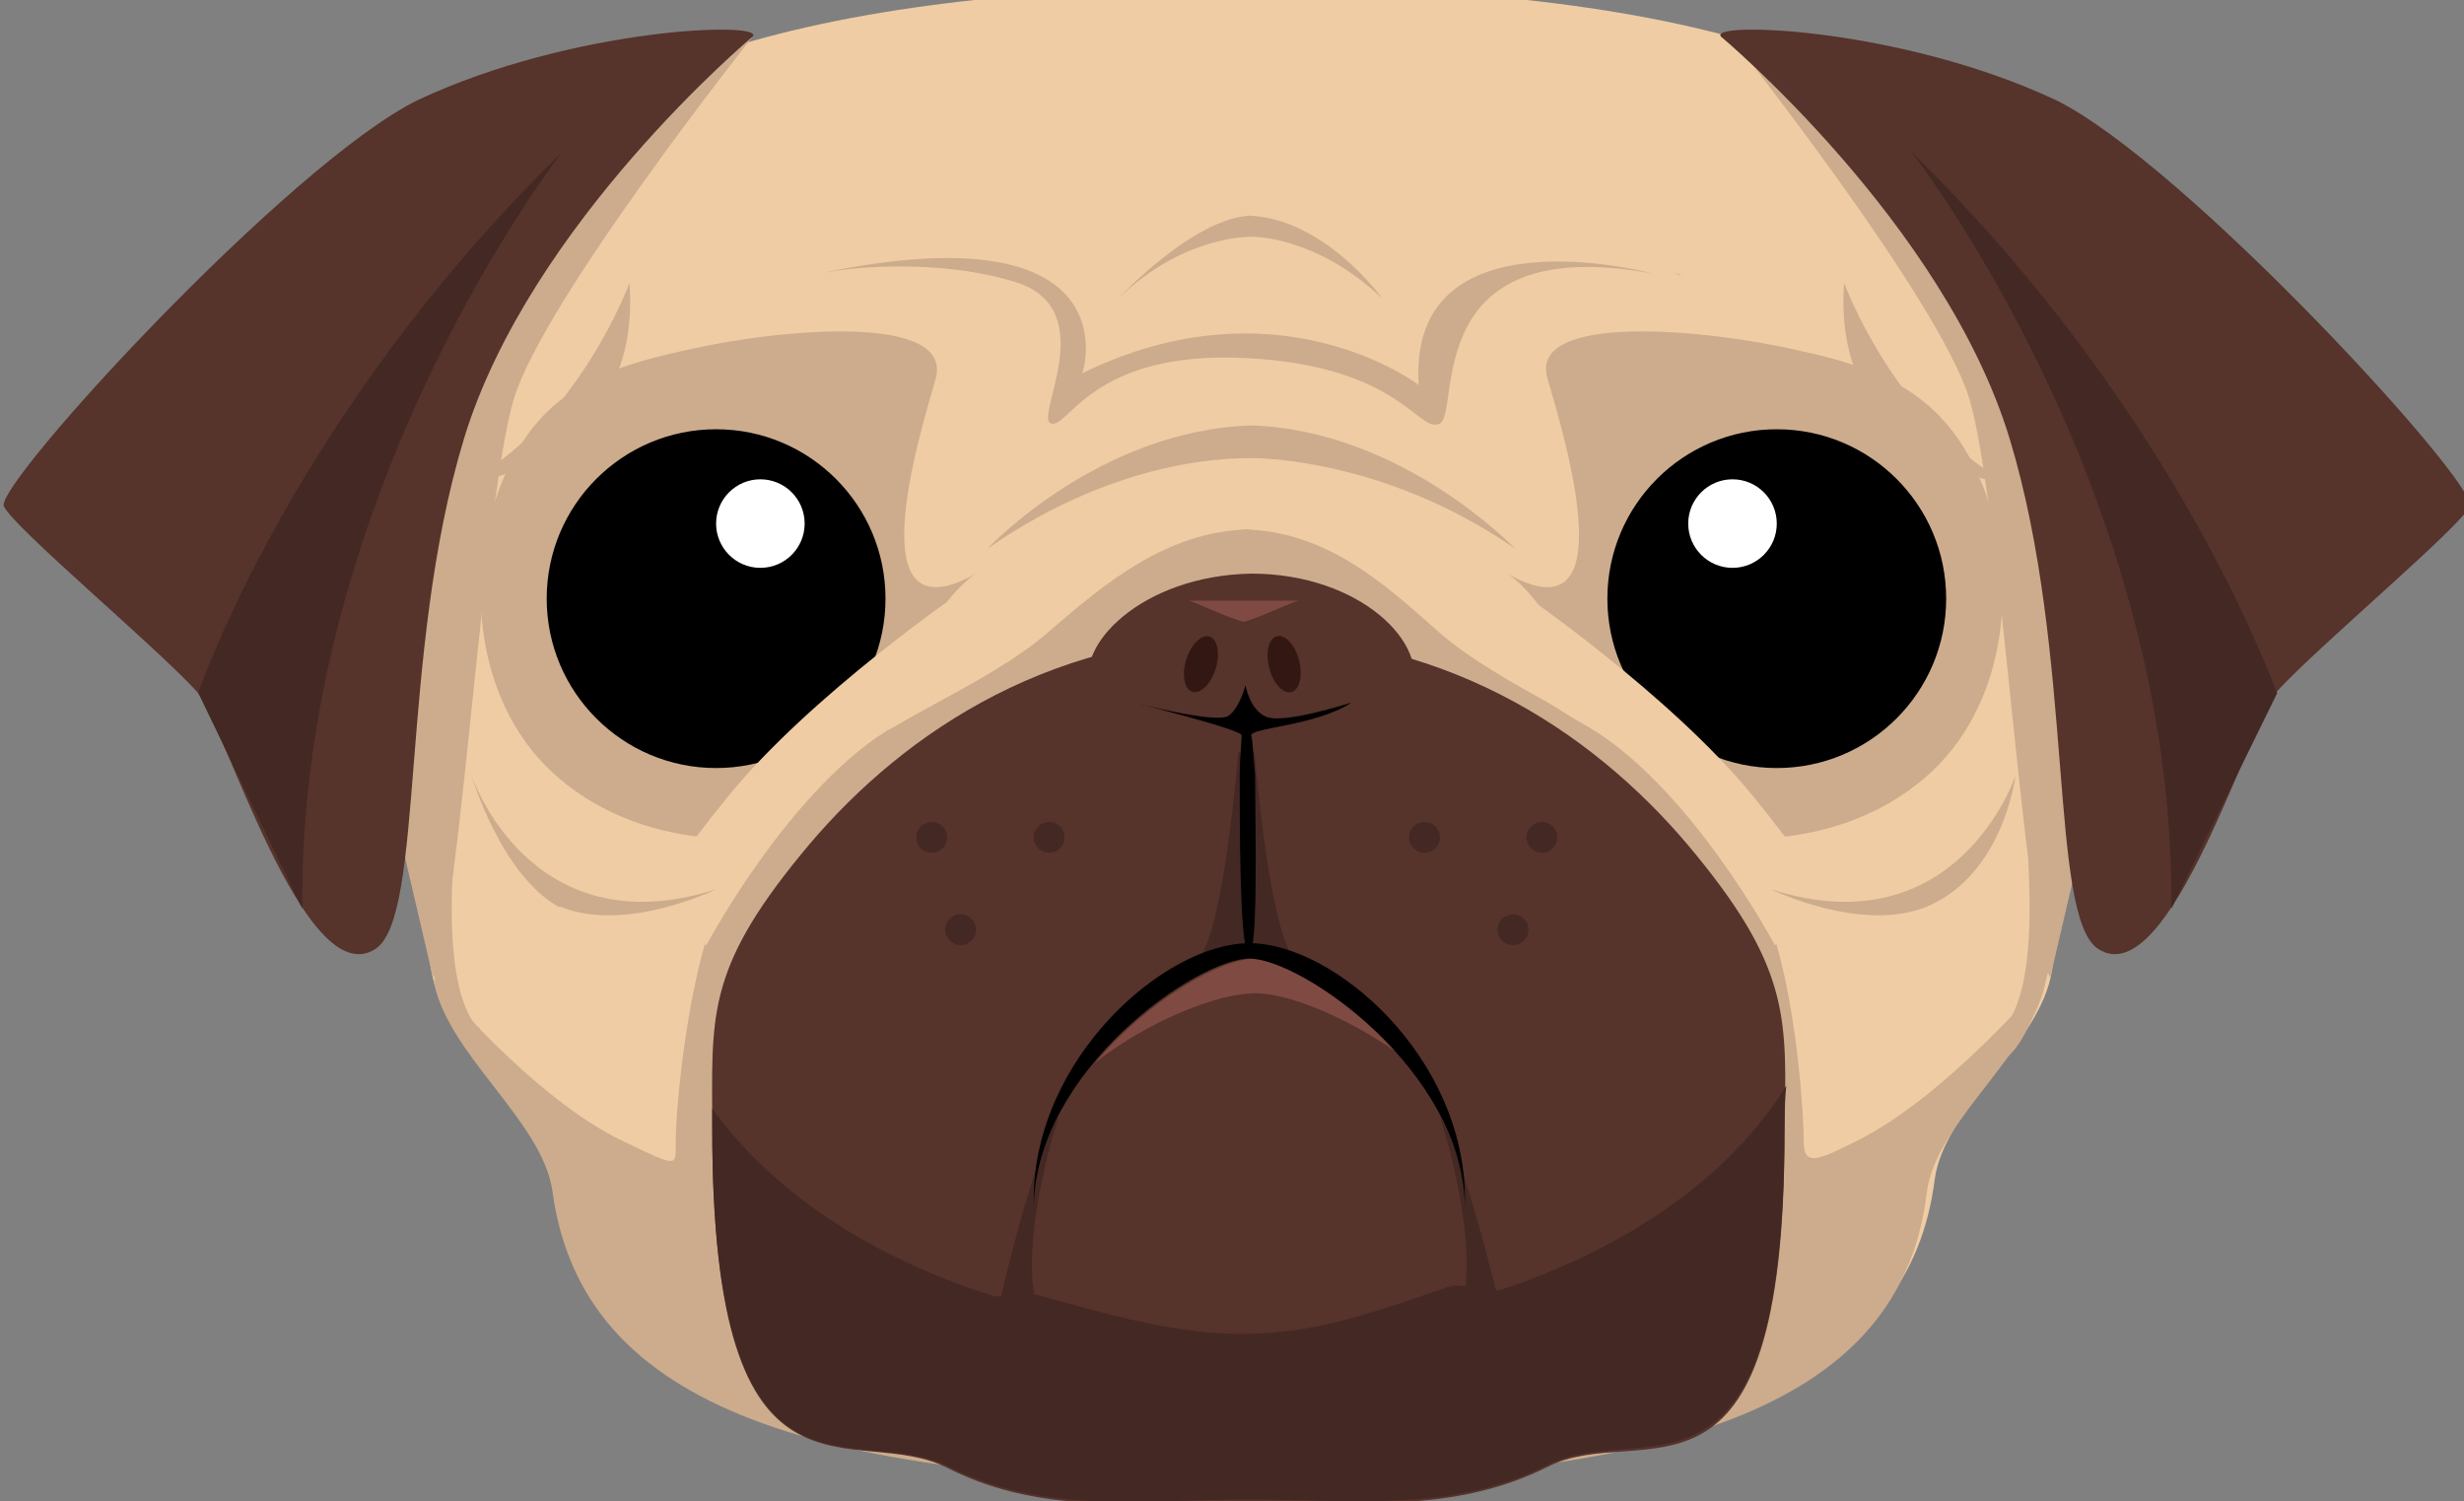 <?xml version="1.0" encoding="UTF-8" standalone="no"?><!DOCTYPE svg PUBLIC "-//W3C//DTD SVG 1.1//EN" "http://www.w3.org/Graphics/SVG/1.1/DTD/svg11.dtd"><svg width="100%" height="100%" viewBox="0 0 128 78" version="1.1" xmlns="http://www.w3.org/2000/svg" xmlns:xlink="http://www.w3.org/1999/xlink" xml:space="preserve" xmlns:serif="http://www.serif.com/" style="fill-rule:evenodd;clip-rule:evenodd;stroke-linejoin:round;stroke-miterlimit:1.414;"><rect x="0" y="0" width="128" height="78" fill="#808080" stroke="none"/><g><path d="M107.4,23.9c-0.2,-4.4 0.4,-8.3 -1.6,-11.6c-4.8,-8.2 -16.8,-13 -40.8,-13l0,0.7l-0.5,0l0.5,0l0,-0.7c-24,0 -36.6,4.8 -41.4,13.1c-1.9,3.4 -1.7,7.2 -2,11.6c-0.2,3.5 -1.8,7.2 -1.1,11.2c0.8,5.2 1.1,10.4 1.9,15.2c0.6,3.9 6,7.2 6.5,10.9c1.4,10.2 12,14.9 36,14.9l0,0.8l-0.6,0l0.7,0l0,-0.8c24,0 34.2,-4.7 35.5,-14.9c0.5,-3.8 5.5,-7 6.1,-10.9c0.8,-4.8 1.1,-10 1.9,-15.2c0.7,-4 -0.9,-7.8 -1.1,-11.3Z" style="fill:#efcca3;fill-rule:nonzero;"/><path d="M64.6,27.5c4.3,0.1 7.3,2.8 10.1,5.3c3.3,2.9 8.9,4.9 11.2,7.4c2.3,2.5 5.3,5 6.4,8.9c1.1,3.9 1.4,8.9 1.4,10.2c0,1.3 0.7,1 2.7,0c4.7,-2.3 9.9,-8.5 9.9,-8.5c-0.6,3.9 -5.7,7.4 -6.2,11.1c-1.2,10.2 -11.1,15.1 -35.6,15.1l-0.1,0l0.6,0" style="fill:#ccac8d;fill-rule:nonzero;"/><path d="M80.4,19.7c0.9,3.1 4.1,13.6 -2.1,10.1c0,0 2.6,1.5 4.2,7.2c1.7,5.7 5.8,6.4 5.8,6.4c0,0 6.7,1.3 11.7,-3c4.2,-3.6 4.9,-10 3.1,-14.9c-1.8,-4.8 -5,-6.3 -9.7,-7.3c-4.7,-1.1 -14.1,-2 -13,1.5Z" style="fill:#ccac8d;fill-rule:nonzero;"/><g><circle cx="92.3" cy="31.1" r="8.8"/><circle cx="90" cy="27.2" r="2.3" style="fill:#fff;"/></g><path d="M78.9,30.7c0,0 7.9,5.4 12.2,10.7c4.3,5.3 4.2,6.3 4.2,6.3l-3.1,1.4c0,0 -4.4,-8.3 -9.8,-11.4c-5.5,-3.1 -6.1,-5.7 -6.1,-5.7l2.6,-1.3Z" style="fill:#efcca3;fill-rule:nonzero;"/><path d="M64.9,27.5c-4.3,0.1 -7.5,2.8 -10.4,5.3c-3.3,2.9 -9.1,4.9 -11.4,7.4c-2.3,2.5 -5.4,5 -6.5,8.9c-1.1,3.9 -1.5,8.9 -1.5,10.2c0,1.3 0.2,1.4 -2.7,0c-4.7,-2.2 -9.9,-8.5 -9.9,-8.5c0.6,3.9 5.7,7.4 6.2,11.1c1.4,10.2 11.3,15.1 35.8,15.1l0.5,0" style="fill:#ccac8d;fill-rule:nonzero;"/><path d="M88.1,44.4c-4.8,-5.9 -12.5,-11.4 -23.2,-11.4l-0.1,0c-10.7,0 -18.4,5.5 -23.2,11.4c-5,6.1 -4.6,8.5 -4.6,14.3c0,21 7.4,15 12.3,17.6c5,2.5 10.2,1.7 15.5,1.7l0.1,0c5.4,0 10.5,0.7 15.5,-1.8c4.9,-2.5 12.3,3.7 12.3,-17.3c0.1,-5.8 0.4,-8.4 -4.6,-14.5Z" style="fill:#56332b;fill-rule:nonzero;"/><path d="M64.4,38.2c0,0 -0.7,9.7 -2.1,11.6l2.6,-0.6l-0.5,-11Z" style="fill:#442823;fill-rule:nonzero;"/><path d="M65.1,38.2c0,0 0.7,9.7 2.1,11.6l-2.6,-0.6l0.5,-11Z" style="fill:#442823;fill-rule:nonzero;"/><path d="M56.7,35.9c-1,-2.3 2.6,-6 8.3,-6.1c5.7,0 9.3,3.7 8.3,6.1c-1,2.4 -4.6,3.1 -8.3,3.2c-3.6,-0.1 -7.3,-0.8 -8.3,-3.2Z" style="fill:#56332b;fill-rule:nonzero;"/><path d="M65,38.2c0,-0.4 3.4,-0.5 5.2,-1.7c0,0 -3.7,1.2 -4.5,0.7c-0.8,-0.4 -1,-1.6 -1,-1.6c0,0 -0.3,1.2 -0.9,1.6c-0.7,0.4 -4.9,-0.7 -4.9,-0.7c0,0 5.6,1.4 5.6,1.7c0,0.3 -0.1,1.3 -0.1,2c0,2.5 0,8.7 0.4,9.2c0.6,0.9 0.4,-6.7 0.4,-9.2c-0.1,-0.8 -0.1,-1.6 -0.2,-2Z" style="fill-rule:nonzero;"/><path d="M65.2,51.6c1.7,0 4.7,1.2 7.4,3.1c-2.6,-2.9 -5.7,-4.9 -7.4,-4.9c-1.8,0 -5.6,2.2 -8.3,5.4c2.8,-2.2 6.4,-3.6 8.3,-3.6Z" style="fill:#7f4a41;fill-rule:nonzero;"/><path d="M64.5,69.3c-3.8,0 -7.5,-1.2 -10.9,-2.1c-0.7,-0.2 -1.4,0.3 -2.1,0.1c-6.3,-2 -11.4,-5.4 -14.5,-9.7c0,0.3 0,0.7 0,1c0,21 7.4,15.1 12.3,17.6c5,2.5 10.2,1.7 15.5,1.7l0.1,0c5.4,0 10.5,0.7 15.5,-1.8c4.9,-2.5 12.3,3.6 12.3,-17.4c0,-0.8 0,-1.6 0.1,-2.3c-2.9,4.7 -8.2,8.4 -14.8,10.6c-0.6,0.2 -2,-0.3 -2.6,-0.2c-3.6,1.2 -6.8,2.5 -10.9,2.5Z" style="fill:#442823;fill-rule:nonzero;"/><path d="M55,58c0,0 -2.5,7.5 -0.8,10.8l-2.3,-1c0,0 1.7,-7.6 3.1,-9.8Z" style="fill:#442823;fill-rule:nonzero;"/><path d="M74.8,58c0,0 2.5,7.5 0.8,10.8l2.3,-1c0,0 -1.8,-7.6 -3.1,-9.8Z" style="fill:#442823;fill-rule:nonzero;"/><path d="M48.6,19.7c-0.9,3.1 -4.1,13.6 2.1,10.1c0,0 -2.6,1.5 -4.2,7.2c-1.6,5.7 -5.8,6.4 -5.8,6.4c0,0 -6.7,1.3 -11.7,-3c-4.2,-3.6 -4.9,-10 -3.1,-14.9c1.8,-4.9 5,-6.3 9.7,-7.3c4.7,-1.1 14,-2 13,1.5Z" style="fill:#ccac8d;fill-rule:nonzero;"/><path d="M64.9,49.8c2.7,0 11.1,5.8 11.2,12.9c0,-0.1 0,-0.2 0,-0.4c0,-7.4 -6.8,-13.3 -11.2,-13.3c-4.4,0 -11.2,6 -11.2,13.3c0,0.1 0,0.2 0,0.4c0.1,-7.1 8.5,-12.9 11.2,-12.9Z" style="fill-rule:nonzero;"/><g><path d="M66.334,33.05c0.427,-0.111 0.942,0.451 1.149,1.252c0.207,0.802 0.027,1.542 -0.4,1.652c-0.428,0.111 -0.943,-0.451 -1.149,-1.252c-0.207,-0.802 -0.028,-1.542 0.4,-1.652Z" style="fill:#331712;"/><path d="M62.832,33.074c0.421,0.131 0.565,0.879 0.319,1.67c-0.245,0.791 -0.786,1.326 -1.208,1.196c-0.422,-0.131 -0.565,-0.879 -0.32,-1.67c0.246,-0.791 0.787,-1.327 1.209,-1.196Z" style="fill:#331712;"/></g><g><circle cx="37.2" cy="31.1" r="8.8"/><circle cx="39.5" cy="27.2" r="2.3" style="fill:#fff;"/></g><path d="M67.5,31.2c0,-0.1 -2.3,1 -2.9,1.1c-0.6,-0.1 -2.9,-1.2 -2.9,-1.1l5.8,0Z" style="fill:#7f4a41;fill-rule:nonzero;"/><path d="M50,30.7c0,0 -7.9,5.4 -12.2,10.7c-4.3,5.3 -4.2,6.3 -4.2,6.3l3.1,1.4c0,0 4.4,-8.3 9.8,-11.4c5.4,-3.1 6.1,-5.7 6.1,-5.7l-2.6,-1.3Z" style="fill:#efcca3;fill-rule:nonzero;"/><path d="M32.7,14.7c0,0 -2.7,7.4 -8.7,10.5c0,0 9.4,-1.1 8.7,-10.5Z" style="fill:#ccac8d;fill-rule:nonzero;"/><path d="M95.8,14.7c0,0 2.7,7.4 8.7,10.5c0,0 -9.4,-1.1 -8.7,-10.5Z" style="fill:#ccac8d;fill-rule:nonzero;"/><path d="M78.7,28.5c0,0 -5.9,-6.2 -13.8,-6.4c-0.1,0 0.2,0 0.1,0c-0.1,0 0.1,0 0.1,0c-8,0.2 -13.8,6.4 -13.8,6.4c6.9,-4.8 12.8,-4.7 13.8,-4.7c-0.1,0 6.7,-0.1 13.6,4.7Z" style="fill:#ccac8d;fill-rule:nonzero;"/><path d="M71.8,15.5c0,0 -3,-4.2 -7,-4.3l0.2,0c-3,0.1 -6.9,4.3 -6.9,4.3c3.4,-3.3 6.9,-3.2 6.9,-3.2c0,0 3.3,-0.1 6.8,3.2Z" style="fill:#ccac8d;fill-rule:nonzero;"/><path d="M37.2,46.2c0,0 -4.7,2.3 -8.1,0.9l-0.1,0c-3,-1.7 -4.5,-6.8 -4.5,-6.8c0,0 3,9 12.7,5.9Z" style="fill:#ccac8d;fill-rule:nonzero;"/><path d="M92,46.2c0,0 4.7,2.3 8.1,0.9c4,-1.7 4.6,-6.8 4.6,-6.8c0,0 -3,9 -12.7,5.9Z" style="fill:#ccac8d;fill-rule:nonzero;"/><path d="M42.6,14.2c2.6,-0.5 6.9,-0.6 10.3,0.5c4.3,1.5 0.8,7 1.7,7.3c0.9,0.3 2.1,-3.8 10.1,-3.4c8.1,0.4 9,4 10.1,3.4c1.1,-0.6 -1.1,-10 11,-7.8c0,0 -12.7,-3.4 -12.1,5.8c0,0 -7.3,-5.6 -17.5,-0.6c0.1,0 2.7,-8.6 -13.6,-5.2Z" style="fill:#ccac8d;fill-rule:nonzero;"/><path d="M86.9,14.2c0.2,0 0.3,0.1 0.4,0.1c0.1,0 -0.1,-0.1 -0.4,-0.1Z" style="fill:#ccac8d;fill-rule:nonzero;"/><path d="M86.9,14.2l0,0Z" style="fill:#ccac8d;fill-rule:nonzero;"/><path d="M39.1,1.9c0,0 -10.8,13.6 -12.4,18.8c-1.6,5.3 -2.8,27 -4.2,30.1l-5,-21.4l9.2,-22.3l12.4,-5.2Z" style="fill:#ccac8d;fill-rule:nonzero;"/><path d="M89.9,1.9c0,0 10.8,13.6 12.4,18.8c1.6,5.3 2.8,27 4.2,30.1l5,-21.4l-9.2,-22.3l-12.4,-5.2Z" style="fill:#ccac8d;fill-rule:nonzero;"/><path d="M89.4,1.9c0,0 11.6,9.7 15,20.9c3.4,11.2 2,24.8 4.6,26.5c3.7,2.4 7.9,-11.9 9.3,-13.4c2.2,-2.4 9.5,-8.5 10,-9.6c0.5,-1.1 -14.8,-17.8 -21.5,-21.1c-8.1,-3.8 -18.1,-4.1 -17.4,-3.3Z" style="fill:#56332b;fill-rule:nonzero;"/><path d="M99.3,7.9c0,0 13.7,17.5 13.5,39.3l5.5,-11.2c-0.1,0 -4.9,-14.3 -19,-28.1Z" style="fill:#442823;fill-rule:nonzero;"/><path d="M39.1,1.9c0,0 -11.6,9.7 -15,20.9c-3.4,11.2 -2,24.8 -4.6,26.5c-3.7,2.4 -7.9,-11.9 -9.3,-13.4c-2.2,-2.4 -9.5,-8.5 -10,-9.6c-0.5,-1.1 14.8,-17.8 21.5,-21.1c8.1,-3.8 18.1,-4.1 17.4,-3.3Z" style="fill:#56332b;fill-rule:nonzero;"/><path d="M29.2,7.9c0,0 -13.7,17.5 -13.5,39.3l-5.4,-11.2c0,0 4.8,-14.3 18.9,-28.1Z" style="fill:#442823;fill-rule:nonzero;"/><path d="M21.8,47.6c0,0 1,5.4 2.6,7.1c1.6,1.7 0.5,-1.3 0.5,-1.3c0,0 -1.7,-0.9 -1.4,-7.8c0.3,-6.9 -1.7,2 -1.7,2Z" style="fill:#ccac8d;fill-rule:nonzero;"/><path d="M107.1,47.6c0,0 -1,5.4 -2.6,7.1c-1.6,1.7 -0.5,-1.3 -0.5,-1.3c0,0 1.7,-0.9 1.4,-7.8c-0.3,-6.9 1.7,2 1.7,2Z" style="fill:#ccac8d;fill-rule:nonzero;"/><g><circle cx="54.5" cy="43.5" r="0.8" style="fill:#442823;"/><circle cx="49.9" cy="48.3" r="0.8" style="fill:#442823;"/><circle cx="48.4" cy="43.5" r="0.8" style="fill:#442823;"/></g><g><circle cx="74" cy="43.5" r="0.8" style="fill:#442823;"/><circle cx="78.6" cy="48.3" r="0.8" style="fill:#442823;"/><circle cx="80.1" cy="43.5" r="0.8" style="fill:#442823;"/></g></g></svg>